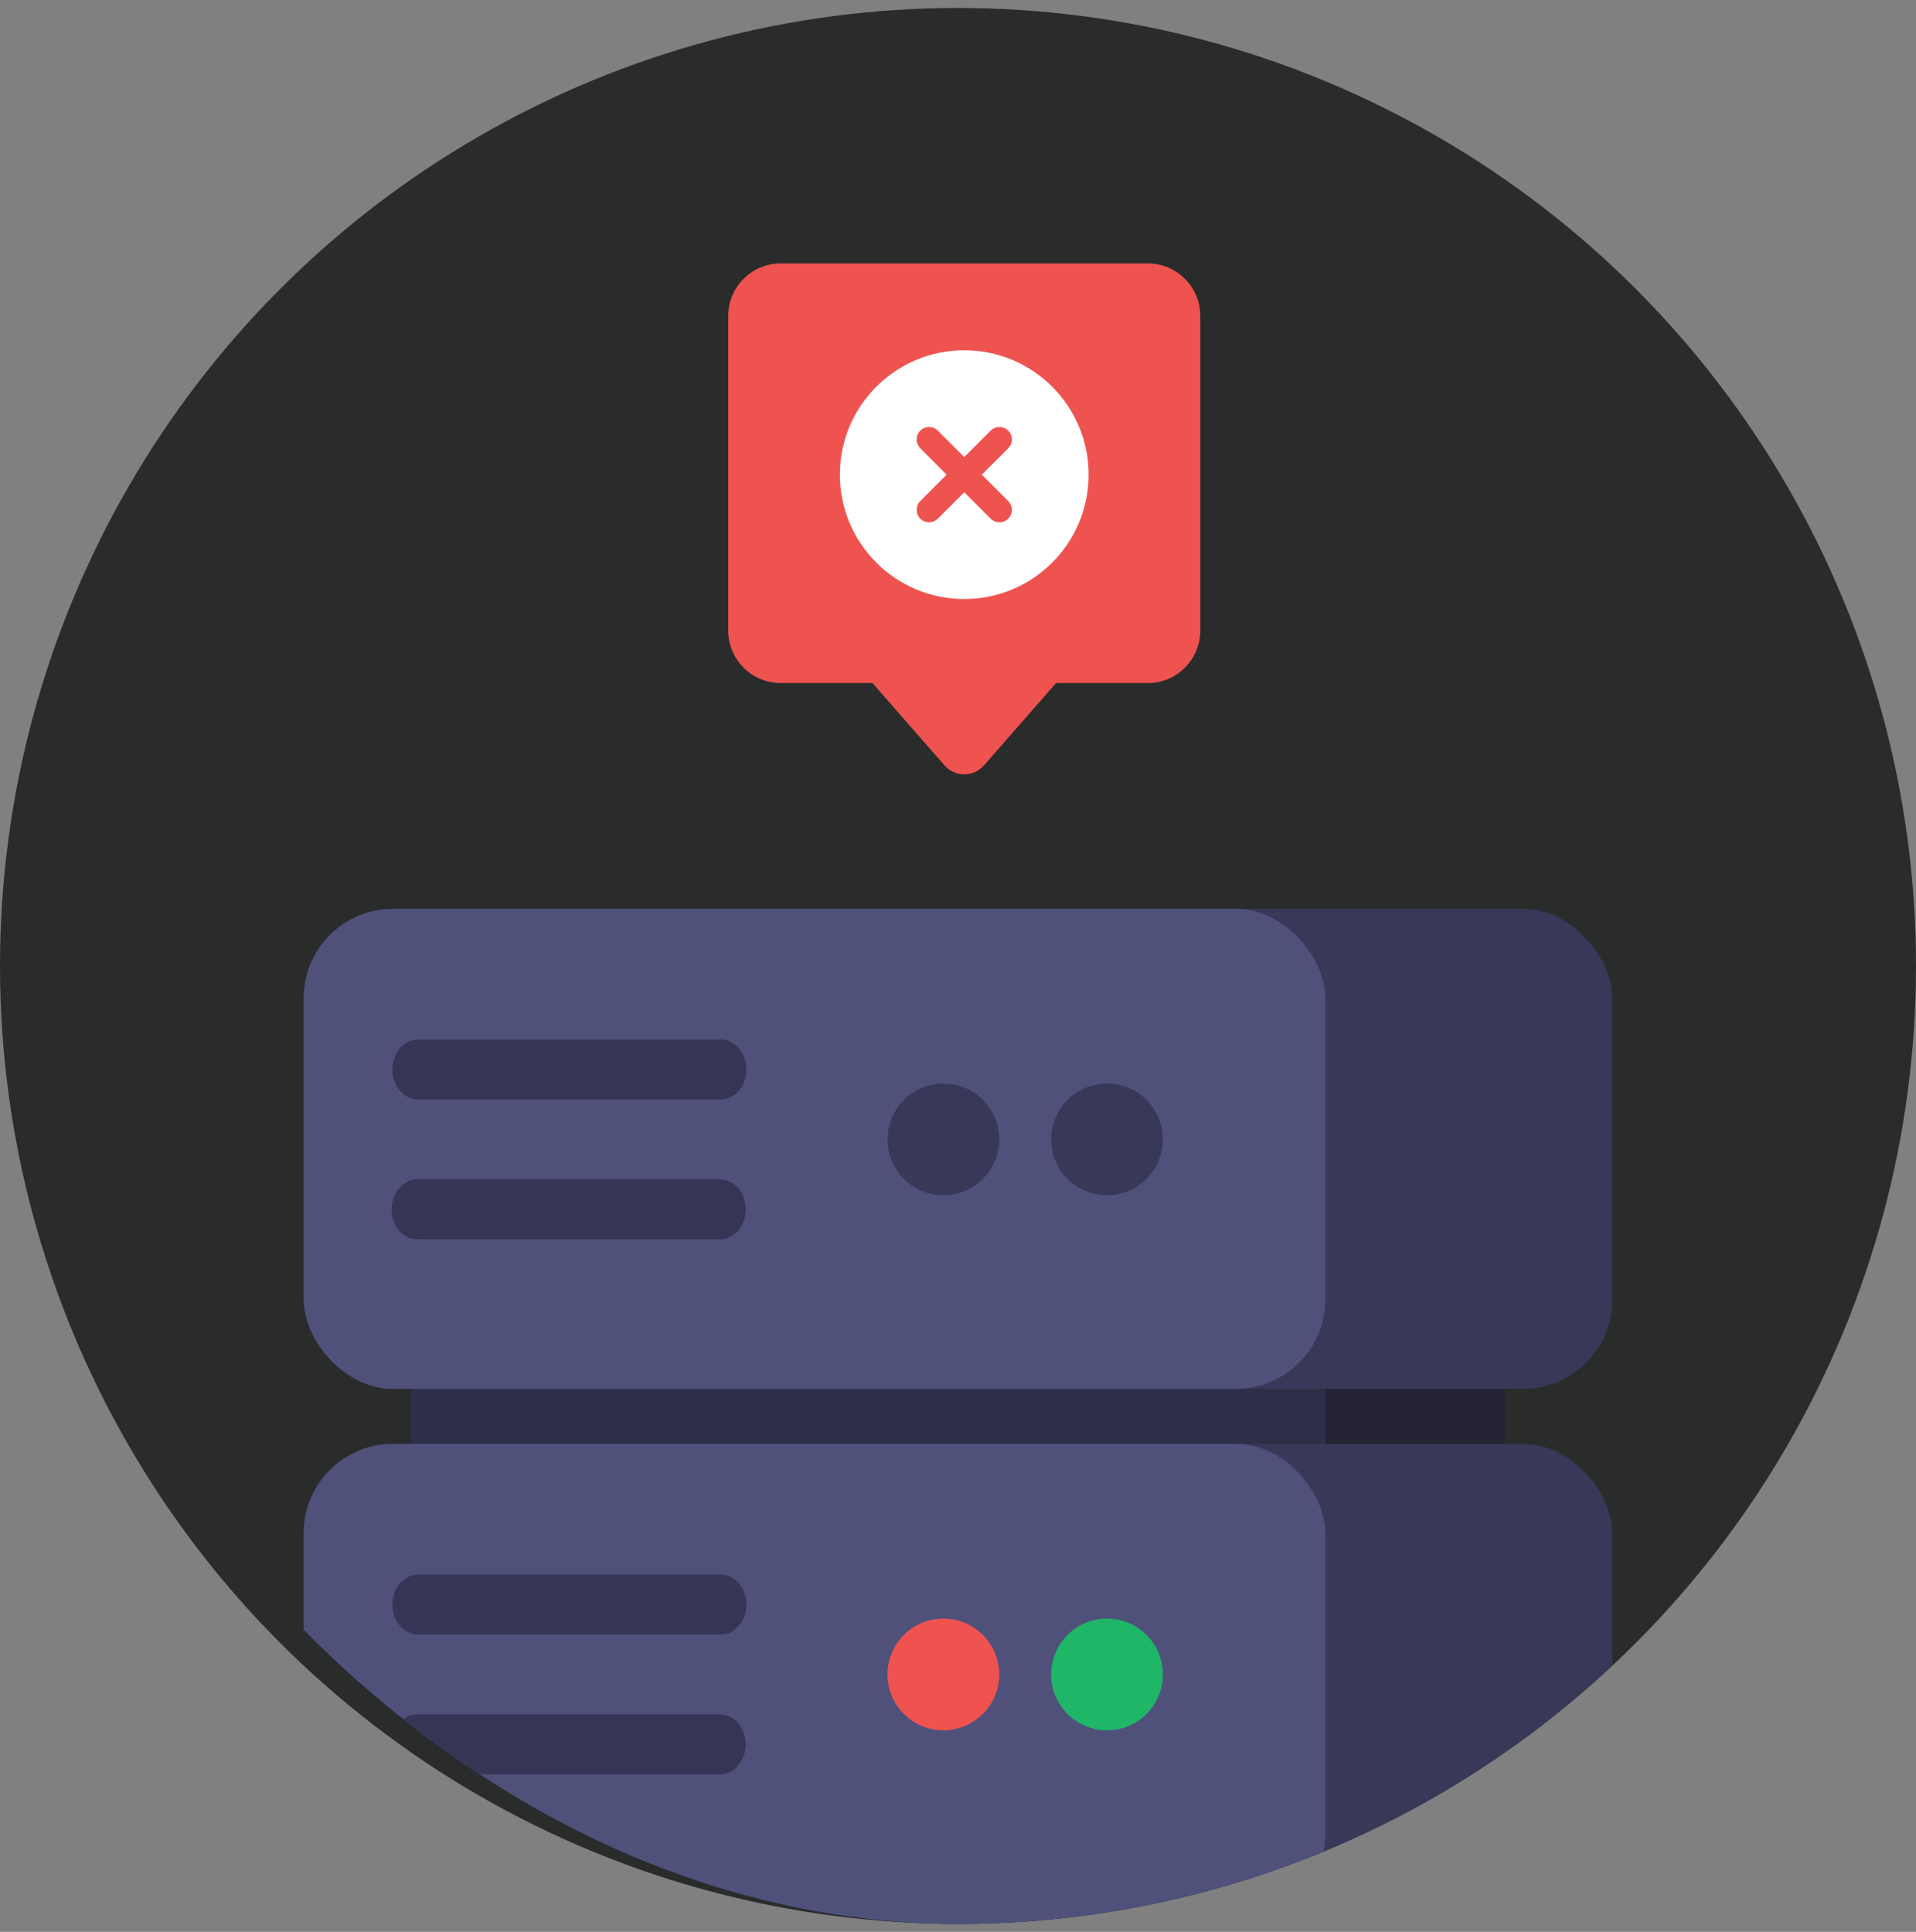 <svg width="120" height="121" viewBox="0 0 120 121" fill="none" xmlns="http://www.w3.org/2000/svg">
<rect x="0" y="0" width="120" height="121" fill="#808080" stroke="none"/>
<g clip-path="url(#clip0_10041_33986)">
<circle cx="60" cy="60.5" r="60" fill="#292C2A"/>
<g clip-path="url(#clip1_10041_33986)">
<rect x="25.741" y="85.424" width="68.517" height="6.266" fill="#232333"/>
<rect x="25.741" y="85.424" width="57.262" height="6.266" fill="#2D2E47"/>
<rect x="19.02" y="56.924" width="81.96" height="30.066" rx="5.597" fill="#383858"/>
<rect x="19.02" y="56.924" width="63.984" height="30.066" rx="5.597" fill="#4F517B"/>
<circle cx="69.333" cy="71.366" r="3.498" fill="#383858"/>
<circle cx="59.084" cy="71.366" r="3.498" fill="#383858"/>
<path fill-rule="evenodd" clip-rule="evenodd" d="M24.574 66.988C24.574 65.95 25.299 65.108 26.194 65.108H45.13C46.025 65.108 46.75 65.95 46.75 66.988C46.75 68.025 46.025 68.867 45.13 68.867H26.194C25.299 68.867 24.574 68.025 24.574 66.988Z" fill="#363555"/>
<path fill-rule="evenodd" clip-rule="evenodd" d="M24.526 75.746C24.526 74.708 25.252 73.867 26.147 73.867H45.082C45.977 73.867 46.703 74.708 46.703 75.746C46.703 76.784 45.977 77.625 45.082 77.625H26.147C25.252 77.625 24.526 76.784 24.526 75.746Z" fill="#363555"/>
<rect x="19.02" y="90.434" width="81.96" height="30.066" rx="5.597" fill="#383858"/>
<rect x="19.02" y="90.434" width="63.984" height="30.066" rx="5.597" fill="#4F517B"/>
<circle cx="69.333" cy="104.877" r="3.498" fill="#1FB767"/>
<circle cx="59.084" cy="104.877" r="3.498" fill="#EF5350"/>
<path fill-rule="evenodd" clip-rule="evenodd" d="M24.574 100.498C24.574 99.461 25.299 98.619 26.194 98.619H45.13C46.025 98.619 46.75 99.461 46.75 100.498C46.75 101.536 46.025 102.378 45.13 102.378H26.194C25.299 102.378 24.574 101.536 24.574 100.498Z" fill="#363555"/>
<path fill-rule="evenodd" clip-rule="evenodd" d="M24.526 109.257C24.526 108.219 25.252 107.377 26.147 107.377H45.082C45.977 107.377 46.703 108.219 46.703 109.257C46.703 110.294 45.977 111.136 45.082 111.136H26.147C25.252 111.136 24.526 110.294 24.526 109.257Z" fill="#363555"/>
</g>
<g clip-path="url(#clip2_10041_33986)">
<path d="M45.608 39.496V19.785C45.608 17.973 47.082 16.5 48.894 16.5H71.89C73.702 16.5 75.175 17.973 75.175 19.785V39.496C75.175 41.308 73.702 42.782 71.89 42.782H66.141L61.628 47.939C60.974 48.687 59.81 48.687 59.156 47.939L54.643 42.782H48.894C47.082 42.782 45.608 41.308 45.608 39.496Z" fill="#EF5350"/>
<path d="M60.392 21.94C64.694 21.94 68.181 25.427 68.181 29.729C68.181 34.032 64.694 37.519 60.392 37.519C56.09 37.519 52.602 34.032 52.602 29.729C52.602 25.427 56.09 21.94 60.392 21.94ZM58.739 26.975C58.6 26.834 58.411 26.752 58.212 26.745C58.014 26.738 57.82 26.807 57.671 26.939C57.522 27.07 57.429 27.254 57.41 27.451C57.392 27.649 57.45 27.847 57.573 28.003L57.638 28.077L59.289 29.729L57.638 31.382C57.497 31.521 57.414 31.71 57.408 31.909C57.401 32.107 57.47 32.301 57.602 32.45C57.733 32.599 57.917 32.692 58.114 32.711C58.312 32.729 58.51 32.671 58.666 32.548L58.739 32.484L60.392 30.831L62.044 32.484C62.184 32.625 62.372 32.707 62.571 32.714C62.77 32.721 62.963 32.651 63.112 32.52C63.261 32.389 63.355 32.205 63.373 32.007C63.391 31.809 63.333 31.612 63.211 31.456L63.146 31.382L61.493 29.729L63.146 28.077C63.287 27.937 63.37 27.749 63.376 27.55C63.383 27.352 63.314 27.158 63.182 27.009C63.051 26.86 62.867 26.767 62.67 26.748C62.472 26.73 62.274 26.788 62.118 26.91L62.044 26.975L60.392 28.628L58.739 26.975Z" fill="white"/>
</g>
</g>
<defs>
<clipPath id="clip0_10041_33986">
<rect width="120" height="120" fill="white" transform="translate(0 0.5)"/>
</clipPath>
<clipPath id="clip1_10041_33986">
<rect y="0.5" width="120" height="120" rx="60" fill="white"/>
</clipPath>
<clipPath id="clip2_10041_33986">
<rect width="29.567" height="32" fill="white" transform="translate(45.608 16.5)"/>
</clipPath>
</defs>
</svg>
